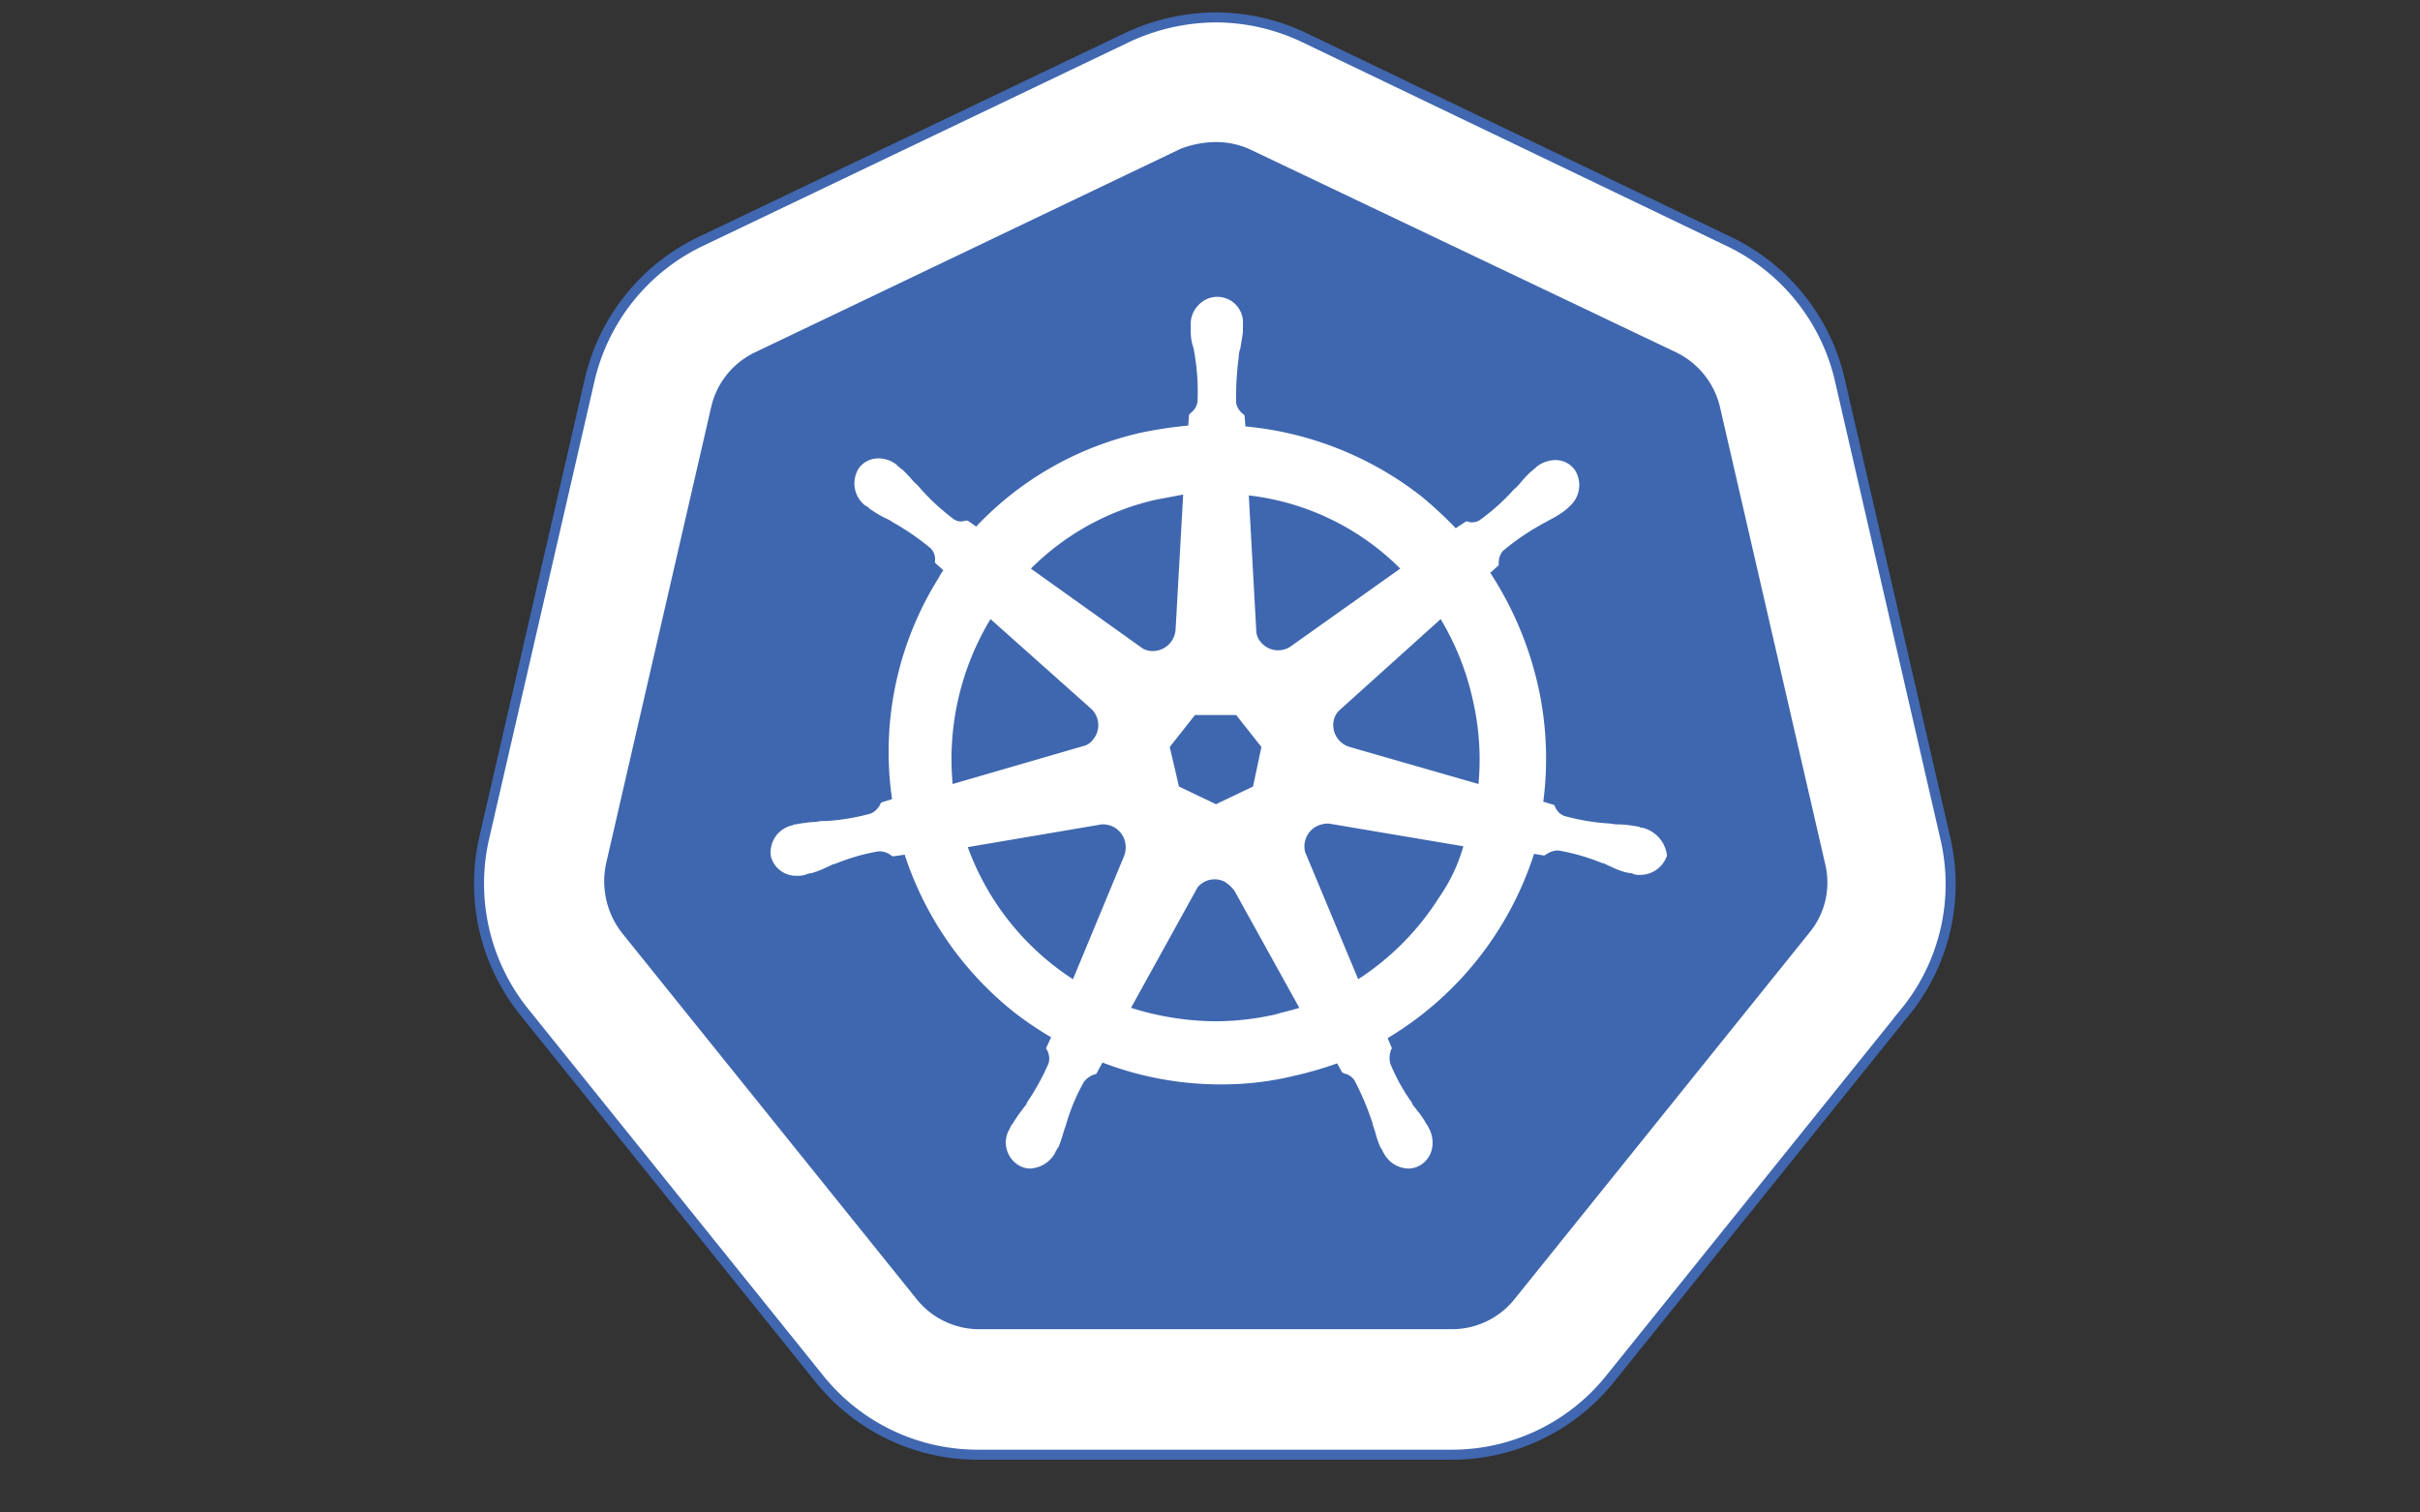 <svg xmlns="http://www.w3.org/2000/svg" viewBox="0 0 226.772 141.732"><rect x="0" y="0" width="226.772" height="141.732" fill="#333333" stroke="none"/><title>Kubernetes</title><g id="aef78177-a502-4364-a5ba-5a572cb19549" data-name="Kubernetes"><g id="ae2d188f-c5e8-4693-ba8c-b1f1c8762384" data-name="katman 35"><path d="M182.271,78.459,172.412,35.63A19.149,19.149,0,0,0,161.946,22.6L122.172,3.501A19.354,19.354,0,0,0,113.948,1.63a19.793,19.793,0,0,0-8.161,1.806c-.056.026-40.043,19.149-40.043,19.149a19.176,19.176,0,0,0-10.5,13.062l-9.852,42.795a19.189,19.189,0,0,0,3.761,16.425l27.565,34.258a19.029,19.029,0,0,0,14.997,7.193h44.232a19.005,19.005,0,0,0,14.965-7.154l27.536-34.227A18.967,18.967,0,0,0,182.271,78.459Z" style="fill:#fff;stroke:#4067af;stroke-miterlimit:10;stroke-width:0.938px"/></g><path d="M91.793,126.452a9.3,9.3,0,0,1-7.333-3.548L56.865,88.607a9.256,9.256,0,0,1-1.813-8.042L64.907,37.752a9.327,9.327,0,0,1,5.125-6.386l39.895-19.08a9.356,9.356,0,0,1,8.2,0l39.895,19.001a9.328,9.328,0,0,1,5.125,6.386l9.856,42.812a9.511,9.511,0,0,1-1.813,8.042l-27.595,34.297a9.545,9.545,0,0,1-7.333,3.548l-44.468.079Z" style="fill:#3f67af"/><path d="M113.948,13.31a7.713,7.713,0,0,1,3.233.71l39.895,19.001a7.657,7.657,0,0,1,4.1,5.125l9.856,42.812a7.373,7.373,0,0,1-1.498,6.465l-27.595,34.297a7.511,7.511,0,0,1-5.913,2.838H91.793a7.511,7.511,0,0,1-5.913-2.838L58.284,87.424a7.894,7.894,0,0,1-1.498-6.465l9.856-42.812a7.529,7.529,0,0,1,4.1-5.125l39.895-19.08a9.498,9.498,0,0,1,3.311-.631Zm0-3.706h0a11.93,11.93,0,0,0-4.888,1.104L69.164,29.789a11.166,11.166,0,0,0-6.15,7.648L53.159,80.249a11.179,11.179,0,0,0,2.208,9.619l27.595,34.297a11.138,11.138,0,0,0,8.752,4.179h44.232a11.138,11.138,0,0,0,8.752-4.179l27.595-34.297a11.122,11.122,0,0,0,2.208-9.619l-9.856-42.812a11.166,11.166,0,0,0-6.15-7.648L118.757,10.708a11.303,11.303,0,0,0-4.809-1.104Z" style="fill:#fff"/><path d="M153.922,77.568h-.079c-.079,0-.158,0-.158-.079-.158,0-.315-.079-.473-.079a10.774,10.774,0,0,0-1.498-.158,2.957,2.957,0,0,1-.788-.079H150.847a20.81,20.81,0,0,1-4.258-.71,1.536,1.536,0,0,1-.867-.867c0-.079-.079-.079-.079-.158h0l-1.025-.315a31.187,31.187,0,0,0-.552-11.117,32.488,32.488,0,0,0-4.415-10.329l.788-.71v-.158a1.782,1.782,0,0,1,.394-1.183,23.001,23.001,0,0,1,3.548-2.444h0c.237-.158.473-.237.71-.394a11.868,11.868,0,0,0,1.34-.788c.079-.079.237-.158.394-.315.079-.079.158-.079.158-.158h0a2.633,2.633,0,0,0,.552-3.548,2.243,2.243,0,0,0-1.813-.867,2.93,2.93,0,0,0-1.735.631h0l-.158.158c-.158.079-.237.237-.394.315a13.093,13.093,0,0,0-1.025,1.104,3.643,3.643,0,0,1-.552.552h0a20.047,20.047,0,0,1-3.154,2.838,1.272,1.272,0,0,1-.71.237 1.0 1,0,0,1-.473-.079h-.158l-.946.631a38.289,38.289,0,0,0-3.233-2.996,31.487,31.487,0,0,0-16.478-6.544l-.079-1.025-.158-.158a1.648,1.648,0,0,1-.631-1.025,27.666,27.666,0,0,1,.237-4.258v-.079a2.801,2.801,0,0,1,.158-.788c.079-.473.158-.946.237-1.498v-.71h0a2.406,2.406,0,0,0-4.179-1.813,2.498,2.498,0,0,0-.71,1.813h0v.631a4.59,4.59,0,0,0,.237,1.498c.079.237.079.473.158.788v.079a20.366,20.366,0,0,1,.237,4.258,1.648,1.648,0,0,1-.631,1.025l-.158.158h0l-.079,1.025a39.615,39.615,0,0,0-4.258.631,30.395,30.395,0,0,0-15.611,8.831l-.788-.552h-.158c-.158,0-.315.079-.473.079a1.272,1.272,0,0,1-.71-.237,20.908,20.908,0,0,1-3.154-2.917h0a3.642,3.642,0,0,0-.552-.552,13.09,13.09,0,0,0-1.025-1.104c-.079-.079-.237-.158-.394-.315-.079-.079-.158-.079-.158-.158h0a2.755,2.755,0,0,0-1.735-.631A2.243,2.243,0,0,0,80.518,43.823a2.633,2.633,0,0,0,.552,3.548h0c.079,0,.079.079.158.079.158.079.237.237.394.315a11.869,11.869,0,0,0,1.34.788,3.196,3.196,0,0,1,.71.394h0a23.001,23.001,0,0,1,3.548,2.444,1.448,1.448,0,0,1,.394,1.183v.158h0l.788.71a2.766,2.766,0,0,0-.394.631,30.707,30.707,0,0,0-4.415,20.815l-1.025.315c0,.079-.079.079-.079.158a1.833,1.833,0,0,1-.867.867,19.912,19.912,0,0,1-4.258.71h-.079a2.682,2.682,0,0,0-.788.079,10.774,10.774,0,0,0-1.498.158c-.158,0-.315.079-.473.079a.29.29,0,0,0-.237.079h0a2.586,2.586,0,0,0-2.05,2.917,2.43,2.43,0,0,0,2.523,1.813,1.736,1.736,0,0,0,.631-.079h0c.079,0,.158,0,.158-.079.158,0,.315-.079.473-.079A7.589,7.589,0,0,0,77.443,81.274c.237-.079.473-.237.71-.315h.079a19.369,19.369,0,0,1,4.1-1.183h.158a1.755,1.755,0,0,1,1.025.394c.079,0,.079.079.158.079h0l1.104-.158a31.183,31.183,0,0,0,10.329,14.823,31.917,31.917,0,0,0,3.39,2.286l-.473,1.025c0,.079.079.079.079.158a1.619,1.619,0,0,1,.158,1.262,22.23,22.23,0,0,1-2.05,3.706v.079c-.158.237-.315.394-.473.631-.315.394-.552.788-.867,1.262a1.724,1.724,0,0,0-.237.394.275.275,0,0,1-.079.158h0a2.494,2.494,0,0,0,1.025,3.39,2.099,2.099,0,0,0,.946.237,2.835,2.835,0,0,0,2.365-1.498h0a.275.275,0,0,1,.079-.158,1.724,1.724,0,0,1,.237-.394,14.933,14.933,0,0,0,.473-1.419l.237-.71h0a18.53,18.53,0,0,1,1.656-3.942,2.024,2.024,0,0,1,1.025-.71c.079,0,.079,0,.158-.079h0l.552-1.025a30.804,30.804,0,0,0,11.038,2.05,28.619,28.619,0,0,0,6.859-.788,35.041,35.041,0,0,0,4.1-1.183l.473.867c.079,0,.079,0,.158.079a1.461,1.461,0,0,1,1.025.71,26.993,26.993,0,0,1,1.656,3.942v.079l.237.71a9.986,9.986,0,0,0,.473,1.419c.079.158.158.237.237.394a.275.275,0,0,0,.079.158h0a2.678,2.678,0,0,0,2.365,1.498,2.099,2.099,0,0,0,.946-.237,2.348,2.348,0,0,0,1.183-1.419,2.852,2.852,0,0,0-.158-1.971h0c0-.079-.079-.079-.079-.158a1.723,1.723,0,0,0-.237-.394,7.145,7.145,0,0,0-.867-1.262c-.158-.237-.315-.394-.473-.631v-.079a17.695,17.695,0,0,1-2.05-3.706,2.197,2.197,0,0,1,.079-1.262c0-.079.079-.079.079-.158h0l-.394-.946A31.28,31.28,0,0,0,143.751,80.013l.946.158c.079,0,.079-.079.158-.079a2.004,2.004,0,0,1,1.025-.394h.158a19.368,19.368,0,0,1,4.1,1.183h.079c.237.079.473.237.71.315a7.588,7.588,0,0,0,1.419.552c.158,0,.315.079.473.079a.29.29,0,0,1,.237.079h0a1.736,1.736,0,0,0,.631.079,2.654,2.654,0,0,0,2.523-1.813,3.035,3.035,0,0,0-2.286-2.602ZM117.417,73.705l-3.469,1.656L110.479,73.705l-.867-3.706,2.365-2.996h3.863l2.365,2.996-.788,3.706Zm20.578-8.2a24.861,24.861,0,0,1,.552,7.963l-12.063-3.469a2.137,2.137,0,0,1-1.498-2.523,1.879,1.879,0,0,1,.473-.867l9.54-8.594a25.262,25.262,0,0,1,2.996,7.49Zm-6.781-12.221-10.329,7.333a2.1,2.1,0,0,1-2.76-.473,1.75,1.75,0,0,1-.394-.867l-.71-12.852a23.931,23.931,0,0,1,14.192,6.859ZM108.35,46.819c.867-.158,1.656-.315,2.523-.473l-.71,12.615a2.158,2.158,0,0,1-2.129,2.05,1.873,1.873,0,0,1-.946-.237l-10.486-7.49A24.052,24.052,0,0,1,108.35,46.819ZM92.818,58.015l9.382,8.357a2.099,2.099,0,0,1,.237,2.917,1.569,1.569,0,0,1-.946.631l-12.221,3.548a25.381,25.381,0,0,1,3.548-15.453Zm-2.129,21.367L103.225,77.253a2.126,2.126,0,0,1,2.208,1.656,2.252,2.252,0,0,1-.079,1.262h0l-4.809,11.59a24.852,24.852,0,0,1-9.856-12.379Zm28.778,15.69a25.75,25.75,0,0,1-5.519.631,26.713,26.713,0,0,1-7.963-1.262l6.229-11.275a2.07,2.07,0,0,1,2.523-.552,3.361,3.361,0,0,1,.946.867h0l6.071,10.959c-.71.237-1.498.394-2.286.631Zm15.375-10.959a25.023,25.023,0,0,1-7.569,7.648L122.305,79.855a2.122,2.122,0,0,1,1.104-2.444,2.518,2.518,0,0,1,1.104-.237l12.615,2.129a15.868,15.868,0,0,1-2.286,4.809Z" style="fill:#fff"/></g></svg>